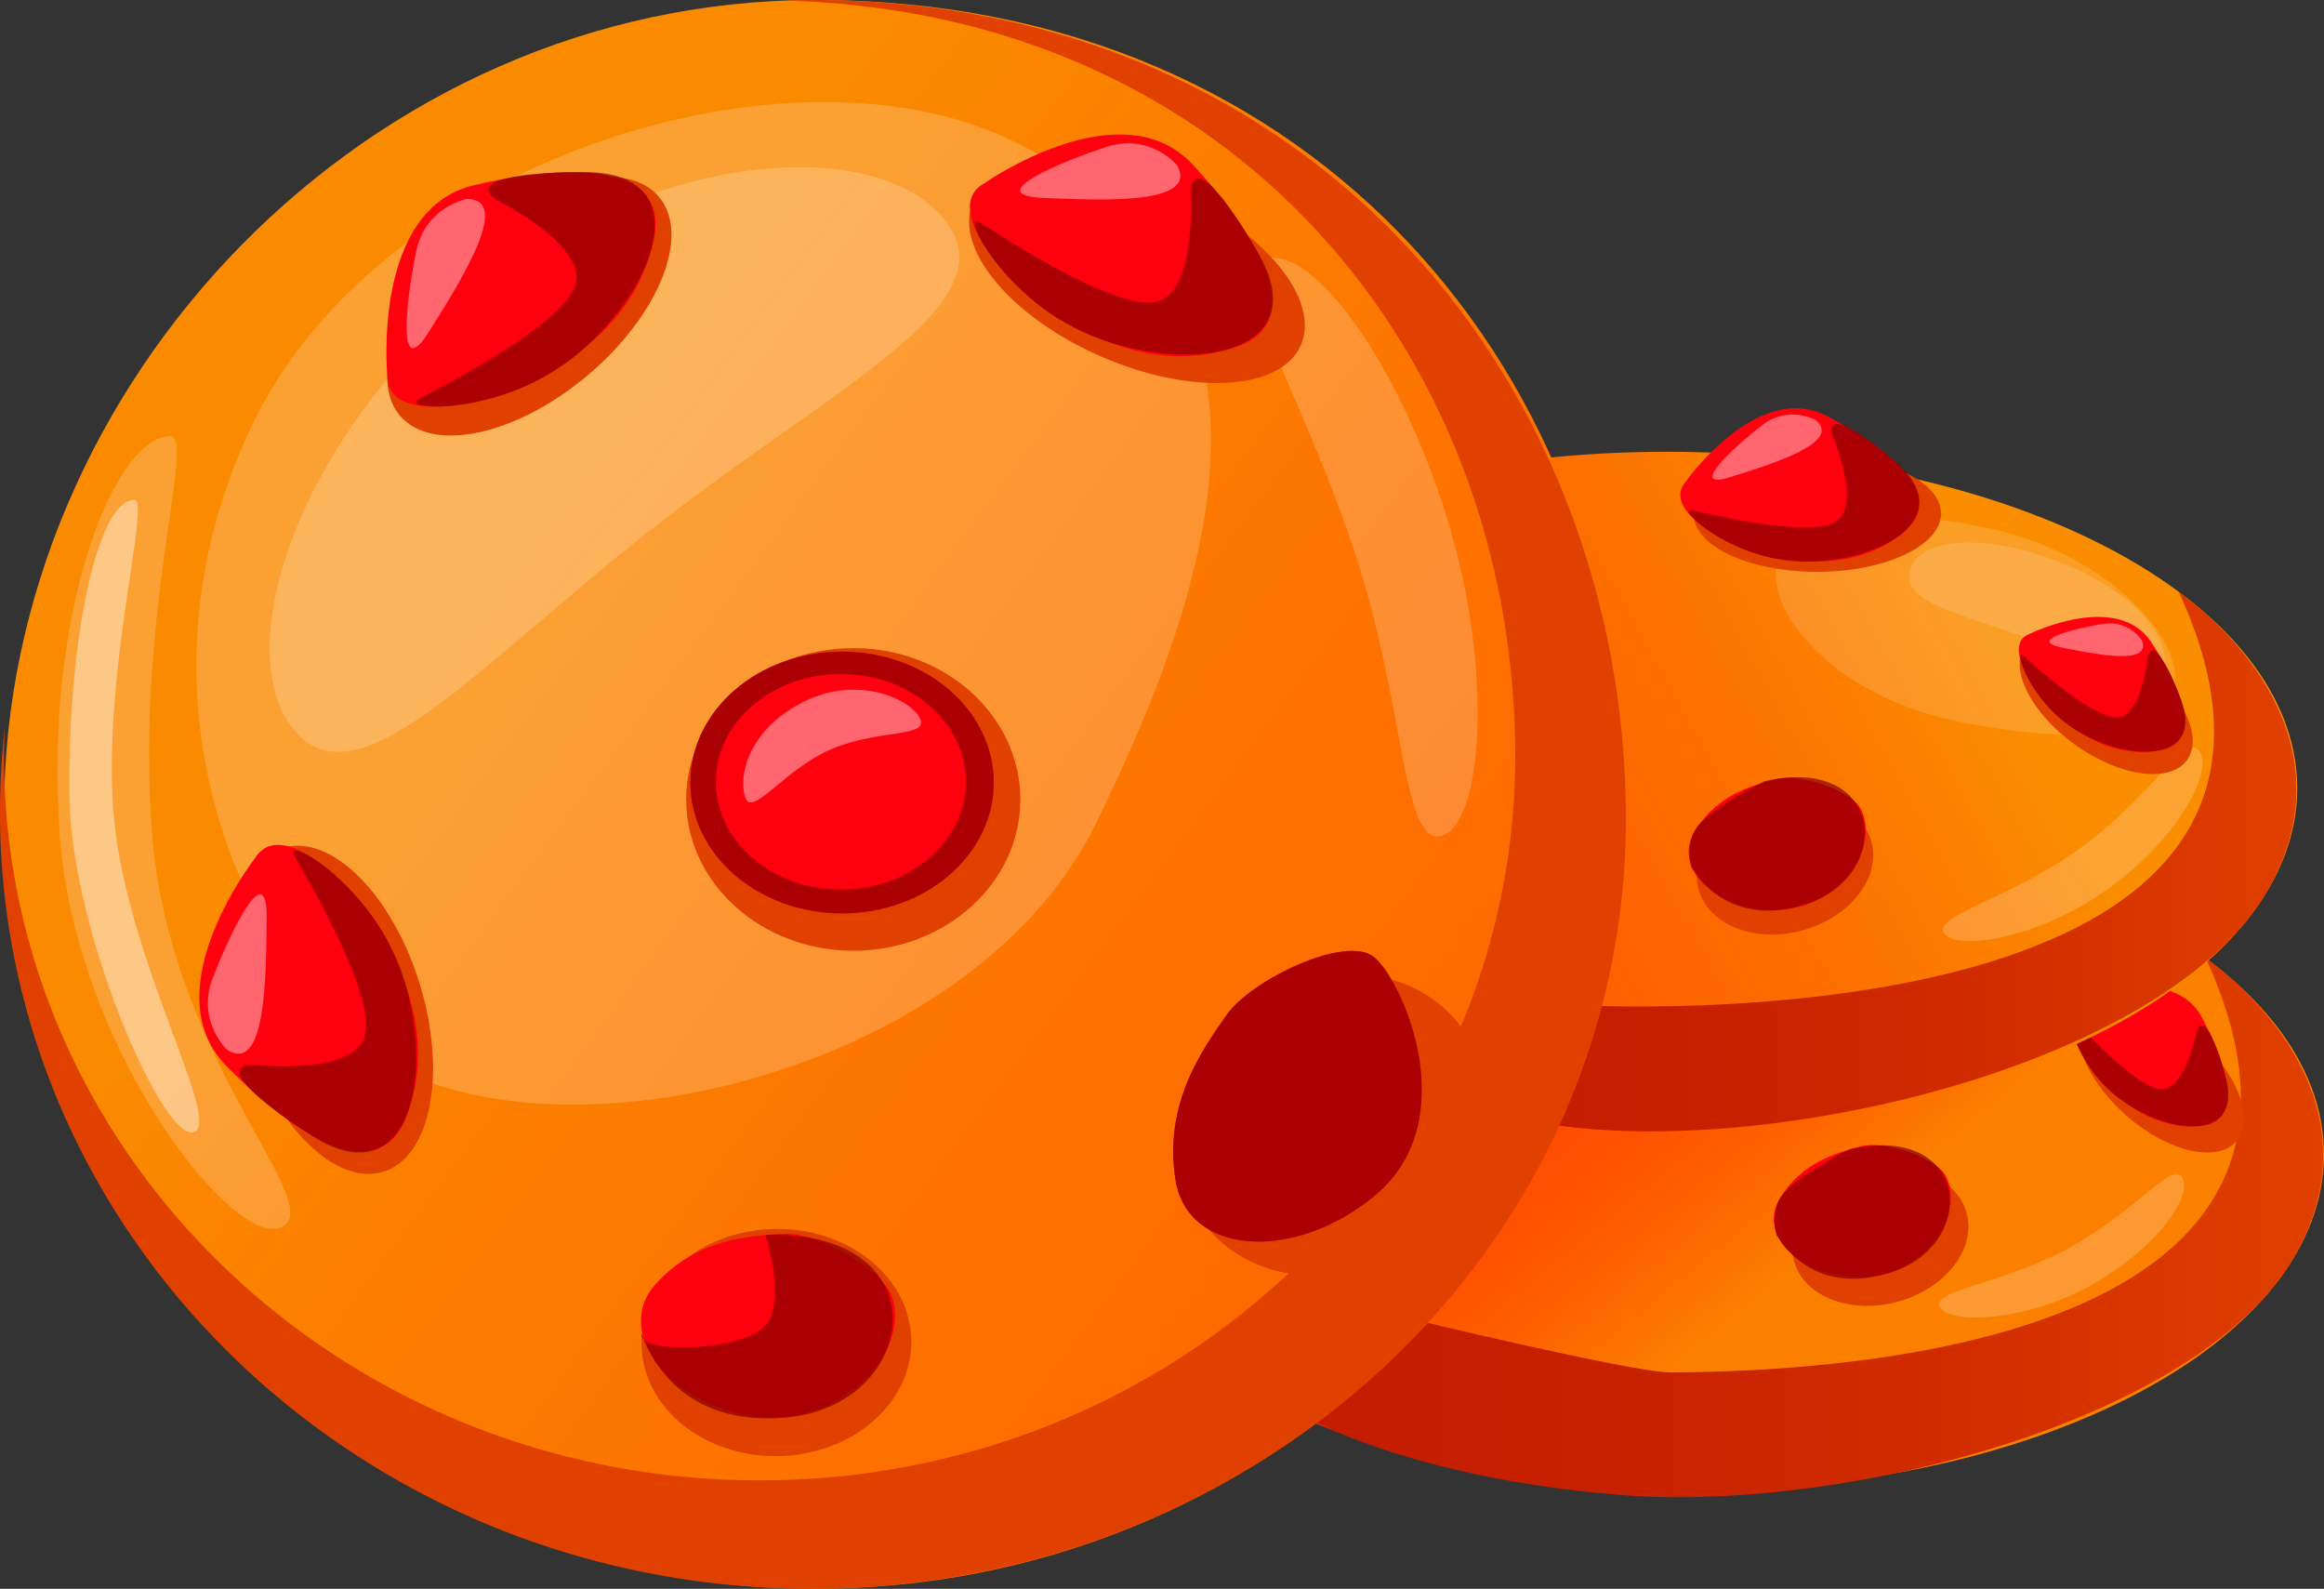 <svg id="Layer_1" data-name="Layer 1" xmlns="http://www.w3.org/2000/svg" xmlns:xlink="http://www.w3.org/1999/xlink" viewBox="0 0 966.38 660.54"><rect x="0" y="0" width="966.38" height="660.54" fill="#333333" stroke="none"/><defs><style>.cls-1{fill:url(#linear-gradient);}.cls-2{fill:url(#linear-gradient-2);}.cls-10,.cls-3,.cls-9{fill:#fff;}.cls-3{opacity:0.2;}.cls-4{fill:#e04000;}.cls-5{fill:#ff000f;}.cls-6{fill:#870001;opacity:0.7;}.cls-7{fill:url(#linear-gradient-3);}.cls-8{fill:url(#linear-gradient-4);}.cls-9{opacity:0.15;}.cls-10{opacity:0.4;}.cls-11{fill:url(#linear-gradient-5);}</style><linearGradient id="linear-gradient" x1="854.45" y1="479.91" x2="930.39" y2="572.73" gradientTransform="translate(0.37 -0.6) rotate(0.03)" gradientUnits="userSpaceOnUse"><stop offset="0" stop-color="#ff4b00"/><stop offset="0.25" stop-color="#ff5000"/><stop offset="0.57" stop-color="#fe5f00"/><stop offset="0.9" stop-color="#fc7800"/><stop offset="1" stop-color="#fc8000"/></linearGradient><linearGradient id="linear-gradient-2" x1="718.53" y1="554.1" x2="1151.98" y2="554.1" gradientTransform="translate(0.37 -0.6) rotate(0.03)" gradientUnits="userSpaceOnUse"><stop offset="0" stop-color="#c31b00"/><stop offset="0.31" stop-color="#c72000"/><stop offset="0.7" stop-color="#d32f00"/><stop offset="1" stop-color="#e04000"/></linearGradient><linearGradient id="linear-gradient-3" x1="743.02" y1="445.92" x2="1004.61" y2="302.46" gradientUnits="userSpaceOnUse"><stop offset="0" stop-color="#ff5900"/><stop offset="0.26" stop-color="#ff5e00"/><stop offset="0.57" stop-color="#fd6d00"/><stop offset="0.91" stop-color="#fb8600"/><stop offset="1" stop-color="#fa8d00"/></linearGradient><linearGradient id="linear-gradient-4" x1="792.74" y1="401.82" x2="1140.96" y2="401.82" gradientTransform="matrix(1, 0, 0, 1, 0, 0)" xlink:href="#linear-gradient-2"/><linearGradient id="linear-gradient-5" x1="389.95" y1="272.47" x2="746.13" y2="536.29" gradientUnits="userSpaceOnUse"><stop offset="0" stop-color="#fa8a00"/><stop offset="0.3" stop-color="#fc7f00"/><stop offset="1" stop-color="#ff6a00"/></linearGradient></defs><path class="cls-1" d="M1152.43,523.52c0,77.27-117.43,139.85-262.25,139.77S628,600.52,628.09,523.26,745.54,383.4,890.35,383.48,1152.47,446.26,1152.43,523.52Z" transform="translate(-186.05 -43.55)"/><path class="cls-2" d="M770.3,591.29s94.41,22.84,110.46,22.82c77.17-.19,295-14.3,222.54-172.14,0,0,77.69,52.12,37,123.67-36.49,64.17-170.47,102.91-266,100.24-11-.31-79.53-3.67-136.65-28.8S770.3,591.29,770.3,591.29Z" transform="translate(-186.05 -43.55)"/><path class="cls-3" d="M1056.27,577.47c-27.63,15.7-59.52,16.72-63.59,9.55s27.71-9.82,55.33-25.54,41.46-35.48,45.56-28.29S1083.92,561.77,1056.27,577.47Z" transform="translate(-186.05 -43.55)"/><path class="cls-4" d="M1115.94,518.07c-7.94,9.13-28.33,4.4-45.53-10.56s-24.72-34.5-16.8-43.64,28.35-4.41,45.56,10.56S1123.89,508.93,1115.94,518.07Z" transform="translate(-186.05 -43.55)"/><path class="cls-4" d="M1016,420.2c-1.62,13.25-25.81,21.23-54,17.81s-49.78-17-48.16-30.21,25.76-21.26,54-17.83S1017.61,406.94,1016,420.2Z" transform="translate(-186.05 -43.55)"/><path class="cls-4" d="M1003.79,547.74c4.15,14.86-8.57,31.38-28.39,36.91s-39.26-2-43.4-16.88,8.57-31.37,28.39-36.91S999.66,532.91,1003.79,547.74Z" transform="translate(-186.05 -43.55)"/><path class="cls-5" d="M994.76,531.8c9.23,15.13-8,42.88-35.59,42.72-24.11-.13-42.31-17.11-33.12-32.52s24.07-19.22,33.71-21.85S990.36,524.62,994.76,531.8Z" transform="translate(-186.05 -43.55)"/><path class="cls-6" d="M954.86,521.49s-24,12-28.78,20.51.52,21-1.11,15.69,9.81,26.3,46.78,15.07C1009.53,561.27,1005.31,509.61,954.86,521.49Z" transform="translate(-186.05 -43.55)"/><path class="cls-5" d="M1051.61,458.19s37.86-14.29,50,8.27,17,44.41-1.61,45.34-30.5-9.77-38.31-16.59S1038.4,461.63,1051.61,458.19Z" transform="translate(-186.05 -43.55)"/><path class="cls-6" d="M1099.49,472.5s-5,26-16,23.73-31.16-24.76-35.34-29.12,1.14,22.45,23.27,36,46.69,12.43,40.19-11.52C1106,470.68,1101.58,466.46,1099.49,472.5Z" transform="translate(-186.05 -43.55)"/><path class="cls-7" d="M1141.3,371.27c0,77.27-117.37,139.9-262.15,139.9S617,448.54,617,371.27s117.38-139.9,262.2-139.9S1141.3,294,1141.3,371.27Z" transform="translate(-186.05 -43.55)"/><path class="cls-8" d="M843.67,461.48s336.13,18.88,248.44-171.73c0,0,77.74,52.07,37.09,123.65S926.65,525,832,511.19v0C737.32,497.34,843.67,461.48,843.67,461.48Z" transform="translate(-186.05 -43.55)"/><path class="cls-9" d="M1090.22,330.27c-4.75,21.9-46.63,22.56-93,12.53s-77-43.19-72.24-65.09,43-24.23,89.38-14.21S1095,308.39,1090.22,330.27Z" transform="translate(-186.05 -43.55)"/><path class="cls-9" d="M1085.59,324.32c-4.41,14-26-3.87-55.19-14.95s-54.32-15-50-29.05,32.75-14.18,59.35-4.11C1075.56,289.75,1090,310.27,1085.59,324.32Z" transform="translate(-186.05 -43.55)"/><path class="cls-3" d="M1065,411.39c-28.88,21.89-64.79,27.85-70.46,20.35s29.85-15.28,58.72-37.18,41.58-46.33,47.28-38.83S1093.92,389.48,1065,411.39Z" transform="translate(-186.05 -43.55)"/><path class="cls-4" d="M1095.55,359.43c-7,9.86-27.77,7.15-46.37-6.06s-28-31.92-21-41.79,27.78-7.16,46.34,6.05S1102.57,349.56,1095.55,359.43Z" transform="translate(-186.05 -43.55)"/><path class="cls-4" d="M993.19,257c0,13.35-23,24.24-51.42,24.28s-51.49-10.72-51.5-24.07,23-24.25,51.39-24.3S993.16,243.67,993.19,257Z" transform="translate(-186.05 -43.55)"/><path class="cls-4" d="M964.2,393.34c4.15,14.85-8.57,31.38-28.38,36.92s-39.25-2-43.41-16.86S901,382,920.78,376.48,960,378.51,964.2,393.34Z" transform="translate(-186.05 -43.55)"/><path class="cls-5" d="M887,243.83s29.7-42.4,58.76-27.3,50.06,34.65,31.06,49.08-39.29,11.65-52.45,10.09S875.57,257,887,243.83Z" transform="translate(-186.05 -43.55)"/><path class="cls-6" d="M947.94,224.42s13.46,31,.26,36.59-50.8-3.66-58.35-5.27,17.4,22.9,50.54,21.22,58.32-20.56,34.15-41.16C953.47,217.82,945.78,216.53,947.94,224.42Z" transform="translate(-186.05 -43.55)"/><path class="cls-10" d="M941.13,218.22s-11.25-6.38-22.19,2-32.05,27.51-13.37,21.67S951.88,227.38,941.13,218.22Z" transform="translate(-186.05 -43.55)"/><path class="cls-5" d="M959.36,379.14c9.22,15.13-8.06,42.88-35.58,42.73-24.13-.14-42.33-17.12-33.12-32.52s24.06-19.22,33.72-21.85S955,372,959.36,379.14Z" transform="translate(-186.05 -43.55)"/><path class="cls-6" d="M919.47,368.43s-24.06,12-28.8,20.51.52,20.95-1.1,15.69,9.79,26.3,46.76,15.06C974.13,408.2,969.9,356.54,919.47,368.43Z" transform="translate(-186.05 -43.55)"/><path class="cls-5" d="M1030,307.08s36.3-17.91,50.52,3.37,21.29,42.54,2.81,45.27S1052.06,349,1043.63,343,1017.21,311.79,1030,307.08Z" transform="translate(-186.05 -43.55)"/><path class="cls-6" d="M1079.06,316.66s-2.47,26.31-13.59,25.16-33.42-21.58-38-25.53,3.33,22.24,26.66,33.53,47.68,7.82,38.89-15.37C1085.32,314.21,1080.54,310.45,1079.06,316.66Z" transform="translate(-186.05 -43.55)"/><path class="cls-10" d="M1076.73,309.84a16.24,16.24,0,0,0-16-6.92c-10.63,1.66-32.29,6.81-17.29,9.84S1080.65,320.15,1076.73,309.84Z" transform="translate(-186.05 -43.55)"/><path class="cls-11" d="M862.14,381.07c0,178.39-151,323-337.22,323s-337.2-144.63-337.2-323S338.66,43.55,524.92,43.55C736,43.55,862.14,202.68,862.14,381.07Z" transform="translate(-186.05 -43.55)"/><path class="cls-4" d="M523.26,43.55c-3.36,0-6.68.17-10,.27C703,49.42,816.12,195,816.12,358c0,166.22-140.69,301-314.21,301S187.72,524.26,187.72,358c0-4,.15-7.91.3-11.87a323.67,323.67,0,0,0-2,34.9c0,178.39,151,323,337.21,323S862.14,562.58,862.14,384.18,734.34,43.55,523.26,43.55Z" transform="translate(-186.05 -43.55)"/><path class="cls-3" d="M641.53,386.35C588.35,494.59,401.32,534.2,333.65,476,282.14,431.6,238.82,326.2,292,218S515.63,56.4,608.35,102.71C727.59,162.26,694.72,278.1,641.53,386.35Z" transform="translate(-186.05 -43.55)"/><path class="cls-3" d="M785.5,251.85c22.25,66,17.55,133.28.4,139.06s-15-54.05-37.27-120.08-53.58-113.76-36.44-119.55S763.24,185.83,785.5,251.85Z" transform="translate(-186.05 -43.55)"/><path class="cls-3" d="M210.93,391.3c6.91,91.23,76.74,177.51,94,161.16,13.18-12.51-48.75-71.54-55.66-162.79s18.45-164.82,7.57-164.79C233,225,204.06,300.06,210.93,391.3Z" transform="translate(-186.05 -43.55)"/><path class="cls-3" d="M459.92,261.29c-75,58.23-125.51,119.35-152.31,84.82s4.77-125.54,79.74-183.76,165-61.63,191.81-27.1S534.91,203.06,459.92,261.29Z" transform="translate(-186.05 -43.55)"/><path class="cls-10" d="M214.9,373.88c.54,58.88,41.71,150.22,52.81,139.69,8.49-8-30.09-74.2-34.52-132.92s15.72-129.29,8.71-129.26C226.59,251.44,214.29,308.88,214.9,373.88Z" transform="translate(-186.05 -43.55)"/><path class="cls-4" d="M727,187c-8.3,19.05-45.55,21.16-83.18,4.73s-61.45-45.17-53.15-64.22,45.56-21.15,83.21-4.73S735.29,168,727,187Z" transform="translate(-186.05 -43.55)"/><path class="cls-4" d="M460.05,125.39c13.38,15.86.12,49.1-29.63,74.18s-64.73,32.6-78.11,16.73-.15-49.1,29.59-74.21S446.65,109.52,460.05,125.39Z" transform="translate(-186.05 -43.55)"/><path class="cls-4" d="M303.6,396.08c19.82-6.19,45.29,18.93,56.85,56.09s4.91,72.31-14.93,78.5-45.29-18.94-56.89-56.09S283.76,402.25,303.6,396.08Z" transform="translate(-186.05 -43.55)"/><path class="cls-4" d="M610.34,375.93c0,34.72-31.1,62.88-69.46,62.88s-69.49-28.16-69.49-62.88S502.51,313,540.88,313,610.34,341.2,610.34,375.93Z" transform="translate(-186.05 -43.55)"/><path class="cls-4" d="M565,600.62c.52,26.06-24.18,47.71-55.16,48.31s-56.48-20-57-46.12S477,555.08,508,554.48,564.48,574.53,565,600.62Z" transform="translate(-186.05 -43.55)"/><path class="cls-4" d="M792.51,469c20.58,25.61,13.76,65.25-15.22,88.53s-69.16,21.38-89.74-4.22-13.81-65.28,15.19-88.55S771.92,443.4,792.51,469Z" transform="translate(-186.05 -43.55)"/><path class="cls-5" d="M347.1,199.64s-6.61-69.26,36.28-79.15,81.36-8.24,74.49,23.08-30,46.17-44.81,56.07S346.83,223.07,347.1,199.64Z" transform="translate(-186.05 -43.55)"/><path class="cls-6" d="M392.45,126.67s40.81,20,32.15,37.19-55.11,40.54-64.26,45.51,37.76,8.18,70.19-22.42,41.7-71.84-1-71.84C392.35,115.11,383.38,120.49,392.45,126.67Z" transform="translate(-186.05 -43.55)"/><path class="cls-10" d="M380.08,126.26s-17.07,3.3-20.89,21.44-8.79,56.07,5.22,33.8S399.06,126.26,380.08,126.26Z" transform="translate(-186.05 -43.55)"/><path class="cls-5" d="M595.37,119.74s56.9-40,86.73-7.65,47.44,66.63,16.82,76.16-55-3.2-70.9-11.19S574.88,131.1,595.37,119.74Z" transform="translate(-186.05 -43.55)"/><path class="cls-6" d="M681.21,123s2.86,45.34-16.39,46.33-62.5-27.82-71.35-33.31,11.59,36.87,54.2,49.9,83.07.67,62-36.41C691.22,117.23,682.1,112.09,681.21,123Z" transform="translate(-186.05 -43.55)"/><path class="cls-10" d="M675.43,112.09s-11.28-13.2-28.94-7.56-53.07,20.13-26.79,21.29S684.83,128.56,675.43,112.09Z" transform="translate(-186.05 -43.55)"/><path class="cls-5" d="M599.27,368.88c0,30.05-28.26,54.41-63.07,54.41s-63.08-24.36-63.08-54.41,28.24-54.42,63.08-54.42S599.27,338.82,599.27,368.88Z" transform="translate(-186.05 -43.55)"/><path class="cls-6" d="M599.27,368.88c0,30.05-28.26,54.41-63.07,54.41s-63.08-24.36-63.08-54.41,28.24-54.42,63.08-54.42S599.27,338.82,599.27,368.88Z" transform="translate(-186.05 -43.55)"/><path class="cls-5" d="M587.72,368.57c0,24.75-23.28,44.83-52,44.83s-52-20.08-52-44.83,23.26-44.82,52-44.82S587.72,343.82,587.72,368.57Z" transform="translate(-186.05 -43.55)"/><path class="cls-10" d="M568.73,342.49c3.18,7.63-16.87,4.19-36.49,12.32s-33,28.27-36.14,20.66,0-28.26,24.35-40.27C543.69,323.75,565.58,334.87,568.73,342.49Z" transform="translate(-186.05 -43.55)"/><path class="cls-5" d="M292.1,400.32s-42.82,54.83-12,86.26,64.11,50.72,75.19,20.62-.42-55.07-7.6-71.38S304.48,380.43,292.1,400.32Z" transform="translate(-186.05 -43.55)"/><path class="cls-6" d="M291.06,486.23s45.14,5.13,47.13-14-24.66-63.81-29.69-72.95,36.22,13.42,47.09,56.67-3.5,83-39.48,60C284.77,495.94,280.12,486.58,291.06,486.23Z" transform="translate(-186.05 -43.55)"/><path class="cls-10" d="M280.41,479.93S267.8,468,274.35,450.61s22.76-52,22.58-25.66S296.41,490.13,280.41,479.93Z" transform="translate(-186.05 -43.55)"/><path class="cls-5" d="M757.4,441.43c11.7,9.49,38.07,68,.15,99.35-33.21,27.44-77.62,25-82.69-6.64s11-53.93,21.18-68.58S745.72,431.94,757.4,441.43Z" transform="translate(-186.05 -43.55)"/><path class="cls-6" d="M757.41,441.43c11.69,9.49,38.07,68,.15,99.35-33.21,27.44-77.62,25-82.7-6.64s11-53.93,21.19-68.58S745.73,431.94,757.41,441.43Z" transform="translate(-186.05 -43.55)"/><path class="cls-5" d="M556.85,582.35c8.61,23.56-23.11,57.25-61.25,49.37-33.4-6.89-53.94-35.51-36.91-54.33s38.74-19.95,52.82-20.93S552.76,571.16,556.85,582.35Z" transform="translate(-186.05 -43.55)"/><path class="cls-6" d="M504.34,557s9,27.12,0,37.63-50.74,12-51.52,4.27,6.27,39.21,60.68,33.91C569.12,627.34,577.63,554.48,504.34,557Z" transform="translate(-186.05 -43.55)"/></svg>